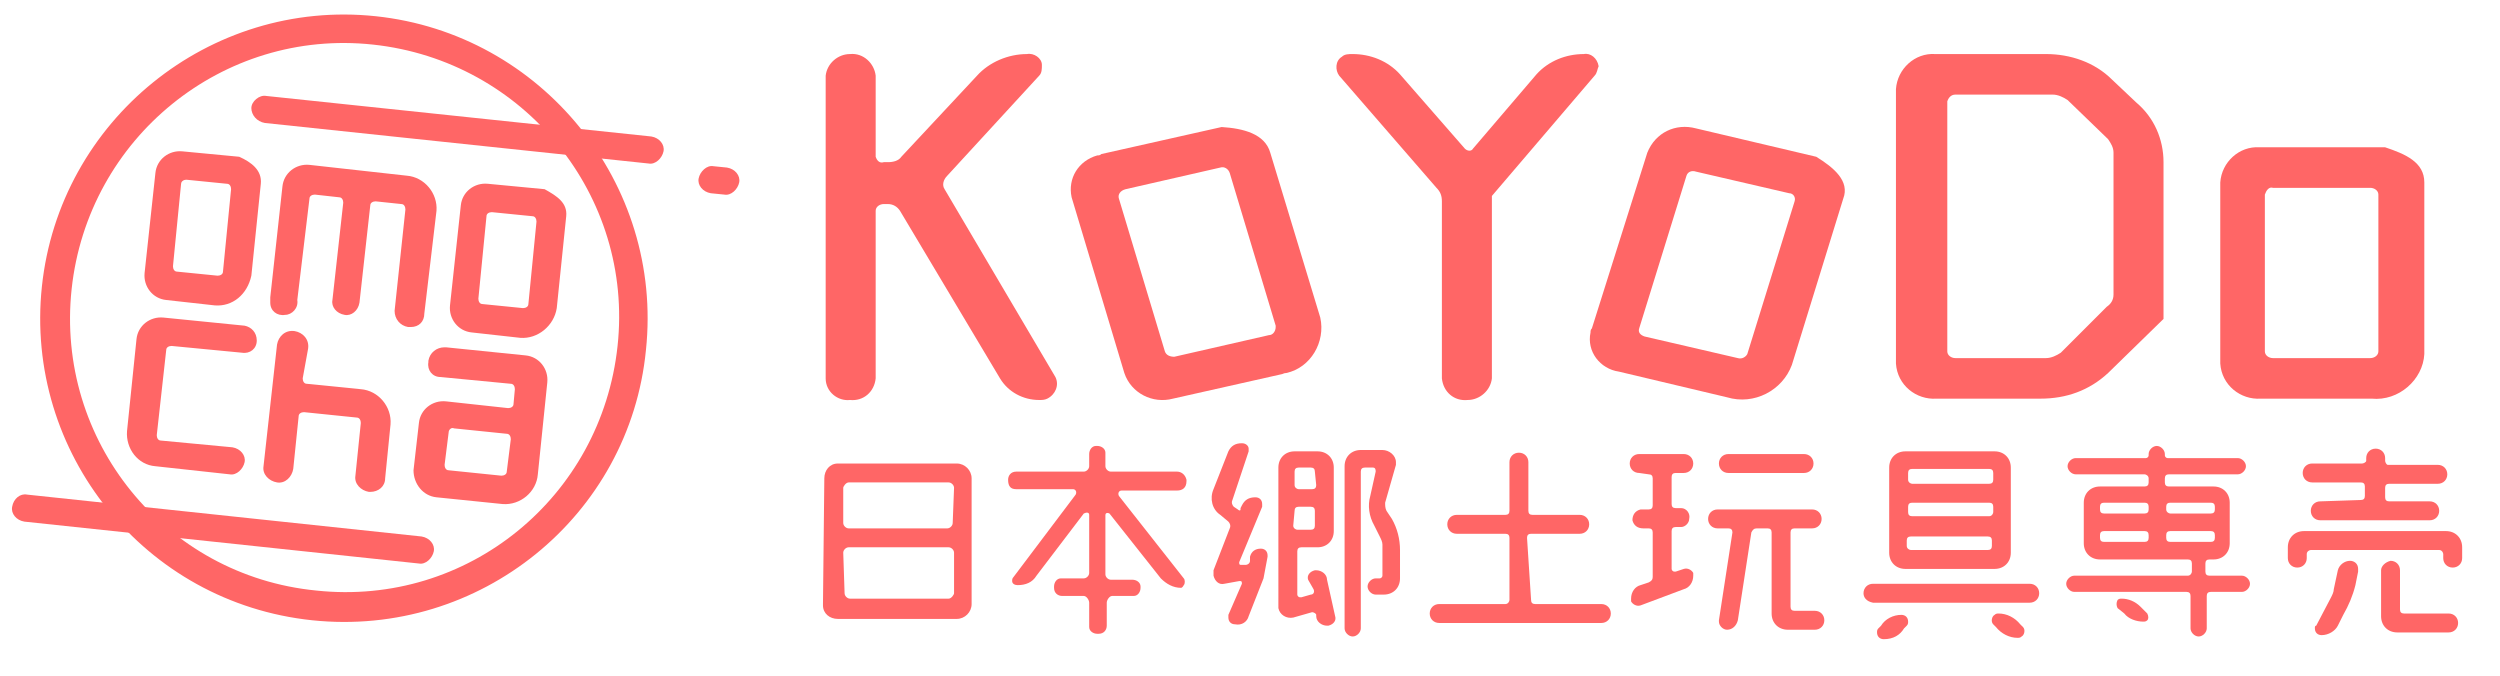 <?xml version="1.0" encoding="utf-8"?>
<!-- Generator: Adobe Illustrator 21.0.0, SVG Export Plug-In . SVG Version: 6.00 Build 0)  -->
<svg version="1.1" id="圖層_1" xmlns="http://www.w3.org/2000/svg" xmlns:xlink="http://www.w3.org/1999/xlink" x="0px" y="0px"
	 viewBox="0 0 185 50" style="enable-background:new 0 0 185 50;" xml:space="preserve">
<style type="text/css">
	.st0{fill:#FF6666;}
</style>
<title>omocha_logo</title>
<path class="st0" d="M61,35.4c0-0.6,0.4-1.1,1-1.1c0,0,0.1,0,0.1,0h8.7c0.6,0,1.1,0.5,1.1,1.1c0,0,0,0.1,0,0.1v9.2
	c0,0.6-0.5,1.1-1.1,1.1c0,0-0.1,0-0.1,0h-8.7c-0.6,0-1.1-0.4-1.1-1c0,0,0-0.1,0-0.1L61,35.4z M70.6,36.1c0-0.2-0.2-0.4-0.4-0.4h-7.4
	c-0.2,0-0.4,0.3-0.4,0.4v2.6c0,0.2,0.2,0.4,0.4,0.4h7.3c0.2,0,0.4-0.2,0.4-0.4L70.6,36.1z M62.5,43.9c0,0.2,0.2,0.4,0.4,0.4h7.3
	c0.2,0,0.4-0.3,0.4-0.4v-3c0-0.2-0.2-0.4-0.4-0.4h-7.4c-0.2,0-0.4,0.2-0.4,0.4L62.5,43.9z"/>
<path class="st0" d="M87.4,43.5c-0.6,0-1.1-0.3-1.5-0.7L82.1,38c-0.2-0.1-0.3,0-0.3,0.1v4.4c0,0.2,0.2,0.4,0.4,0.4h1.6
	c0.3,0,0.6,0.2,0.6,0.5c0,0,0,0.1,0,0.1c0,0.3-0.2,0.6-0.5,0.6c0,0-0.1,0-0.1,0h-1.5c-0.2,0-0.4,0.3-0.4,0.5v1.7
	c0,0.3-0.2,0.6-0.6,0.6c0,0-0.1,0-0.1,0c-0.3,0-0.6-0.2-0.6-0.5c0,0,0-0.1,0-0.1v-1.7c0-0.2-0.2-0.5-0.4-0.5h-1.6
	c-0.3,0-0.6-0.2-0.6-0.6c0,0,0-0.1,0-0.1c0-0.3,0.2-0.6,0.5-0.6c0,0,0.1,0,0.1,0h1.6c0.2,0,0.4-0.2,0.4-0.4v-4.3
	c0-0.2-0.2-0.2-0.4-0.1l-3.5,4.6c-0.3,0.5-0.8,0.7-1.4,0.7c-0.2,0-0.4-0.1-0.4-0.3c0-0.1,0-0.2,0.1-0.3l4.6-6.1
	c0.1-0.2,0-0.4-0.2-0.4h-4.2c-0.4,0-0.6-0.2-0.6-0.7c0-0.3,0.2-0.6,0.6-0.6c0,0,0.1,0,0.1,0h4.9c0.2,0,0.4-0.2,0.4-0.4v-0.9
	c0-0.3,0.2-0.6,0.5-0.6c0,0,0.1,0,0.1,0c0.3,0,0.6,0.2,0.6,0.5c0,0,0,0.1,0,0.1v0.9c0,0.2,0.2,0.4,0.4,0.4h4.9
	c0.3,0,0.6,0.2,0.7,0.6c0,0,0,0,0,0.1c0,0.5-0.3,0.7-0.7,0.7H83c-0.2,0-0.3,0.2-0.2,0.4l4.8,6.1c0.1,0.1,0.1,0.4,0,0.5
	C87.5,43.5,87.4,43.5,87.4,43.5z"/>
<path class="st0" d="M92.2,41.8c0.1,0,0.3-0.1,0.3-0.3l0-0.3c0.1-0.4,0.4-0.6,0.8-0.6c0.3,0,0.5,0.2,0.5,0.5c0,0,0,0.1,0,0.1
	l-0.3,1.6l-1.1,2.8c-0.1,0.4-0.5,0.7-1,0.6c-0.3,0-0.5-0.2-0.5-0.5c0-0.1,0-0.1,0-0.2l1-2.3c0-0.1,0-0.2-0.1-0.2c0,0-0.1,0-0.1,0
	l-1.1,0.2c-0.4,0.1-0.7-0.2-0.8-0.6c0-0.1,0-0.3,0-0.4l1.2-3.1c0.1-0.2,0-0.4-0.1-0.5l-0.6-0.5c-0.6-0.4-0.8-1.2-0.5-1.9l1.1-2.8
	c0.2-0.4,0.5-0.6,1-0.6c0.3,0,0.5,0.2,0.5,0.4c0,0.1,0,0.1,0,0.2L91.2,37c-0.1,0.2,0,0.4,0.1,0.5l0.3,0.2c0.1,0.1,0.2,0.1,0.2,0
	c0,0,0,0,0-0.1l0.1-0.2c0.2-0.4,0.5-0.6,1-0.6c0.3,0,0.5,0.2,0.5,0.5c0,0.1,0,0.1,0,0.2l-1.7,4.1c0,0.1,0,0.2,0.1,0.2
	c0,0,0.1,0,0.1,0L92.2,41.8z M96.8,42.9c-0.1-0.3,0.1-0.6,0.5-0.7c0,0,0.1,0,0.1,0c0.4,0,0.8,0.3,0.8,0.7l0.6,2.7
	c0.1,0.3-0.1,0.6-0.5,0.7c0,0-0.1,0-0.1,0c-0.4,0-0.8-0.3-0.8-0.7v-0.1c0-0.1-0.2-0.2-0.3-0.2c0,0,0,0,0,0l-1.4,0.4
	c-0.5,0.1-1-0.2-1.1-0.7c0-0.1,0-0.1,0-0.2V34.6c0-0.7,0.5-1.2,1.2-1.2l0,0h1.7c0.7,0,1.2,0.5,1.2,1.2c0,0,0,0,0,0v4.7
	c0,0.7-0.5,1.2-1.2,1.2c0,0,0,0,0,0h-1.2c-0.2,0-0.3,0.1-0.3,0.3V44c0,0.1,0.1,0.2,0.2,0.2c0,0,0.1,0,0.1,0l0.7-0.2
	c0.2,0,0.3-0.2,0.2-0.4L96.8,42.9z M97.3,34.9c0-0.2-0.1-0.3-0.3-0.3l0,0h-0.9c-0.2,0-0.3,0.1-0.3,0.3c0,0,0,0,0,0v1
	c0,0.2,0.2,0.3,0.3,0.3c0,0,0,0,0,0h1c0.2,0,0.3-0.1,0.3-0.3L97.3,34.9z M95.7,38.9c0,0.2,0.2,0.3,0.3,0.3c0,0,0,0,0,0h1
	c0.2,0,0.3-0.1,0.3-0.3v-1.1c0-0.2-0.1-0.3-0.3-0.3c0,0,0,0,0,0h-0.9c-0.2,0-0.3,0.1-0.3,0.3L95.7,38.9z M102.5,37.2
	c0,0.2,0,0.4,0.1,0.6l0.4,0.6c0.4,0.7,0.6,1.5,0.6,2.3v2.1c0,0.7-0.5,1.2-1.2,1.2h-0.6c-0.3,0-0.6-0.3-0.6-0.6
	c0-0.3,0.3-0.6,0.6-0.6c0,0,0,0,0,0h0.3c0.1,0,0.2-0.1,0.2-0.2v-2.3c0-0.2-0.1-0.4-0.2-0.6l-0.4-0.8c-0.4-0.7-0.5-1.5-0.3-2.2
	l0.4-1.8c0-0.1,0-0.3-0.2-0.3c0,0,0,0-0.1,0H101c-0.2,0-0.3,0.1-0.3,0.3v11.6c0,0.3-0.3,0.6-0.6,0.6c-0.3,0-0.6-0.3-0.6-0.6v-12
	c0-0.7,0.5-1.2,1.2-1.2c0,0,0,0,0,0h1.6c0.5,0,1,0.4,1,0.9c0,0.1,0,0.1,0,0.2L102.5,37.2z"/>
<path class="st0" d="M113.3,44.4c0,0.2,0.1,0.3,0.3,0.3c0,0,0,0,0,0h4.9c0.4,0,0.7,0.3,0.7,0.7c0,0.4-0.3,0.7-0.7,0.7l0,0h-12
	c-0.4,0-0.7-0.3-0.7-0.7c0-0.4,0.3-0.7,0.7-0.7l0,0h4.9c0.2,0,0.3-0.2,0.3-0.3c0,0,0,0,0,0v-4.6c0-0.2-0.1-0.3-0.3-0.3c0,0,0,0,0,0
	h-3.6c-0.4,0-0.7-0.3-0.7-0.7s0.3-0.7,0.7-0.7h3.6c0.2,0,0.3-0.1,0.3-0.3v-3.6c0-0.4,0.3-0.7,0.7-0.7c0.4,0,0.7,0.3,0.7,0.7
	c0,0,0,0,0,0v3.6c0,0.2,0.1,0.3,0.3,0.3l0,0h3.5c0.4,0,0.7,0.3,0.7,0.7s-0.3,0.7-0.7,0.7h-3.6c-0.2,0-0.3,0.1-0.3,0.3c0,0,0,0,0,0
	L113.3,44.4z"/>
<path class="st0" d="M121.3,35c-0.4,0-0.7-0.3-0.7-0.7c0-0.4,0.3-0.7,0.7-0.7c0,0,0,0,0,0h3.3c0.4,0,0.7,0.3,0.7,0.7
	S125,35,124.6,35c0,0,0,0,0,0H124c-0.2,0-0.3,0.1-0.3,0.3v2c0,0.2,0.1,0.3,0.3,0.3h0.4c0.4,0,0.7,0.4,0.6,0.8c0,0.3-0.3,0.6-0.6,0.6
	h-0.4c-0.2,0-0.3,0.1-0.3,0.3v2.8c0,0.1,0.1,0.2,0.2,0.2c0,0,0,0,0.1,0l0.6-0.2c0.3-0.1,0.6,0.1,0.7,0.3c0,0.1,0,0.1,0,0.2
	c0,0.5-0.3,0.9-0.7,1l-3.2,1.2c-0.3,0.1-0.6-0.1-0.7-0.3c0-0.1,0-0.1,0-0.2c0-0.5,0.3-0.9,0.7-1l0.6-0.2c0.2-0.1,0.3-0.2,0.3-0.4
	v-3.3c0-0.2-0.1-0.3-0.3-0.3h-0.4c-0.4,0-0.7-0.2-0.8-0.6c0-0.4,0.2-0.7,0.6-0.8c0.1,0,0.1,0,0.2,0h0.4c0.2,0,0.3-0.1,0.3-0.3v-2
	c0-0.2-0.1-0.3-0.3-0.3c0,0,0,0,0,0L121.3,35z M132.5,44.9c0,0.2,0.1,0.3,0.3,0.3c0,0,0,0,0,0h1.5c0.4,0,0.7,0.3,0.7,0.7
	c0,0,0,0,0,0c0,0.4-0.3,0.7-0.7,0.7h-2c-0.7,0-1.2-0.5-1.2-1.2c0,0,0,0,0,0v-6c0-0.2-0.1-0.3-0.3-0.3c0,0,0,0,0,0H130
	c-0.2,0-0.3,0.1-0.4,0.3l-1,6.5c-0.1,0.4-0.4,0.7-0.8,0.7c-0.3,0-0.6-0.3-0.6-0.6c0,0,0-0.1,0-0.1l1-6.5c0-0.2-0.1-0.3-0.3-0.3
	c0,0,0,0,0,0h-0.8c-0.4,0-0.7-0.3-0.7-0.7c0-0.4,0.3-0.7,0.7-0.7c0,0,0,0,0,0h7c0.4,0,0.7,0.3,0.7,0.7c0,0,0,0,0,0
	c0,0.4-0.3,0.7-0.7,0.7c0,0,0,0,0,0h-1.3c-0.2,0-0.3,0.1-0.3,0.3c0,0,0,0,0,0L132.5,44.9z M133.5,33.6c0.4,0,0.7,0.3,0.7,0.7
	s-0.3,0.7-0.7,0.7h-5.6c-0.4,0-0.7-0.3-0.7-0.7s0.3-0.7,0.7-0.7H133.5z"/>
<path class="st0" d="M137.9,43.9c0-0.4,0.3-0.7,0.7-0.7c0,0,0,0,0,0h11.6c0.4,0,0.7,0.3,0.7,0.7s-0.3,0.7-0.7,0.7h-11.6
	C138.1,44.5,137.9,44.2,137.9,43.9z M139.4,47.3c-0.3,0-0.5-0.2-0.5-0.5c0-0.1,0-0.2,0.1-0.3l0.2-0.2c0.3-0.5,0.9-0.8,1.5-0.8
	c0.3,0,0.5,0.2,0.5,0.5c0,0.1,0,0.2-0.1,0.3l-0.2,0.2C140.6,47,140.1,47.3,139.4,47.3z M147.6,33.4c0.7,0,1.2,0.5,1.2,1.2v6.3
	c0,0.7-0.5,1.2-1.2,1.2H141c-0.7,0-1.2-0.5-1.2-1.2v-6.3c0-0.7,0.5-1.2,1.2-1.2H147.6z M147.5,35c0-0.2-0.1-0.3-0.3-0.3l0,0h-5.7
	c-0.2,0-0.3,0.1-0.3,0.3c0,0,0,0,0,0v0.5c0,0.2,0.2,0.3,0.3,0.3c0,0,0,0,0,0h5.7c0.2,0,0.3-0.1,0.3-0.3V35z M141.5,37.2
	c-0.2,0-0.3,0.1-0.3,0.3v0v0.4c0,0.2,0.1,0.3,0.3,0.3l0,0h5.7c0.2,0,0.3-0.2,0.3-0.3c0,0,0,0,0,0v-0.4c0-0.2-0.1-0.3-0.3-0.3
	c0,0,0,0,0,0H141.5z M141.1,40.4c0,0.2,0.2,0.3,0.3,0.3c0,0,0,0,0,0h5.7c0.2,0,0.3-0.1,0.3-0.3V40c0-0.2-0.1-0.3-0.3-0.3l0,0h-5.7
	c-0.2,0-0.3,0.1-0.3,0.3c0,0,0,0,0,0V40.4z M147.5,46.2c-0.2-0.2-0.1-0.6,0.1-0.7c0.1-0.1,0.2-0.1,0.3-0.1c0.6,0,1.2,0.3,1.6,0.8
	l0.2,0.2c0.2,0.2,0.1,0.6-0.1,0.7c-0.1,0.1-0.2,0.1-0.3,0.1c-0.6,0-1.2-0.3-1.6-0.8L147.5,46.2z"/>
<path class="st0" d="M165.9,42.6c0.3,0,0.6,0.3,0.6,0.6c0,0.3-0.3,0.6-0.6,0.6c0,0,0,0,0,0h-2.3c-0.2,0-0.3,0.1-0.3,0.3v0v2.4
	c0,0.3-0.3,0.6-0.6,0.6c-0.3,0-0.6-0.3-0.6-0.6v-2.4c0-0.2-0.1-0.3-0.3-0.3c0,0,0,0,0,0h-8.3c-0.3,0-0.6-0.3-0.6-0.6
	c0-0.3,0.3-0.6,0.6-0.6h8.4c0.2,0,0.3-0.2,0.3-0.3c0,0,0,0,0,0v-0.6c0-0.2-0.1-0.3-0.3-0.3l0,0h-6.5c-0.7,0-1.2-0.5-1.2-1.2v-3
	c0-0.7,0.5-1.2,1.2-1.2c0,0,0,0,0,0h3.3c0.2,0,0.3-0.1,0.3-0.3v0v-0.3c0-0.2-0.2-0.3-0.3-0.3c0,0,0,0,0,0h-5.1
	c-0.3,0-0.6-0.3-0.6-0.6c0-0.3,0.3-0.6,0.6-0.6h5.2c0.1,0,0.2-0.1,0.2-0.2c0,0,0,0,0,0v-0.1c0-0.3,0.3-0.6,0.6-0.6
	c0.3,0,0.6,0.3,0.6,0.6v0.1c0,0.1,0.1,0.2,0.2,0.2l0,0h5.2c0.3,0,0.6,0.3,0.6,0.6c0,0.3-0.3,0.6-0.6,0.6h-5.1
	c-0.2,0-0.3,0.1-0.3,0.3c0,0,0,0,0,0v0.3c0,0.2,0.1,0.3,0.3,0.3l0,0h3.3c0.7,0,1.2,0.5,1.2,1.2c0,0,0,0,0,0v3c0,0.7-0.5,1.2-1.2,1.2
	h-0.3c-0.2,0-0.3,0.1-0.3,0.3c0,0,0,0,0,0v0.6c0,0.2,0.1,0.3,0.3,0.3l0,0L165.9,42.6z M159,37.5c0-0.2-0.1-0.3-0.3-0.3c0,0,0,0,0,0
	h-3c-0.2,0-0.3,0.1-0.3,0.3c0,0,0,0,0,0v0.2c0,0.2,0.1,0.3,0.3,0.3l0,0h3c0.2,0,0.3-0.1,0.3-0.3c0,0,0,0,0,0V37.5z M155.7,39.3
	c-0.2,0-0.3,0.1-0.3,0.3c0,0,0,0,0,0v0.2c0,0.2,0.1,0.3,0.3,0.3c0,0,0,0,0,0h3c0.2,0,0.3-0.1,0.3-0.3c0,0,0,0,0,0v-0.2
	c0-0.2-0.1-0.3-0.3-0.3l0,0H155.7z M156.7,45c-0.1-0.2-0.1-0.4,0-0.6c0.1-0.1,0.2-0.1,0.3-0.1c0.5,0,1,0.2,1.4,0.6l0.5,0.5
	c0.1,0.2,0.1,0.4,0,0.5c-0.1,0.1-0.2,0.1-0.3,0.1c-0.5,0-1.1-0.2-1.4-0.6L156.7,45z M163.9,37.5c0-0.2-0.1-0.3-0.3-0.3l0,0h-3
	c-0.2,0-0.3,0.1-0.3,0.3c0,0,0,0,0,0v0.2c0,0.2,0.2,0.3,0.3,0.3c0,0,0,0,0,0h3c0.2,0,0.3-0.1,0.3-0.3V37.5z M160.3,39.8
	c0,0.2,0.1,0.3,0.3,0.3c0,0,0,0,0,0h3c0.2,0,0.3-0.1,0.3-0.3v0v-0.2c0-0.2-0.1-0.3-0.3-0.3c0,0,0,0,0,0h-3c-0.2,0-0.3,0.1-0.3,0.3v0
	V39.8z"/>
<path class="st0" d="M169.3,40.5c0-0.7,0.5-1.2,1.2-1.2c0,0,0,0,0,0h10.5c0.7,0,1.2,0.5,1.2,1.2c0,0,0,0,0,0v0.8
	c0,0.4-0.3,0.7-0.7,0.7s-0.7-0.3-0.7-0.7V41c0-0.1-0.1-0.3-0.3-0.3c0,0,0,0,0,0h-9.5c-0.1,0-0.3,0.1-0.3,0.3c0,0,0,0,0,0v0.3
	c0,0.4-0.3,0.7-0.7,0.7s-0.7-0.3-0.7-0.7L169.3,40.5z M174.7,37c0.2,0,0.3-0.1,0.3-0.3c0,0,0,0,0,0V36c0-0.2-0.1-0.3-0.3-0.3
	c0,0,0,0,0,0h-3.6c-0.4,0-0.7-0.3-0.7-0.7c0,0,0,0,0,0c0-0.4,0.3-0.7,0.7-0.7h3.7c0.1,0,0.3-0.1,0.3-0.2c0,0,0,0,0,0v-0.2
	c0-0.4,0.3-0.7,0.7-0.7c0.4,0,0.7,0.3,0.7,0.7v0.2c0,0.1,0.1,0.3,0.2,0.3c0,0,0,0,0,0h3.7c0.4,0,0.7,0.3,0.7,0.7
	c0,0.4-0.3,0.7-0.7,0.7c0,0,0,0,0,0h-3.6c-0.2,0-0.3,0.1-0.3,0.3c0,0,0,0,0,0v0.7c0,0.2,0.1,0.3,0.3,0.3c0,0,0,0,0,0h3
	c0.4,0,0.7,0.3,0.7,0.7s-0.3,0.7-0.7,0.7h-8.1c-0.4,0-0.7-0.3-0.7-0.7s0.3-0.7,0.7-0.7L174.7,37z M172.5,44.2
	c0.1-0.2,0.2-0.4,0.2-0.6l0.3-1.4c0.1-0.4,0.5-0.7,0.9-0.7c0.3,0,0.6,0.2,0.6,0.6c0,0.1,0,0.1,0,0.2l-0.2,1
	c-0.2,0.8-0.5,1.5-0.9,2.2l-0.4,0.8c-0.2,0.4-0.7,0.7-1.2,0.7c-0.3,0-0.5-0.2-0.5-0.5c0-0.1,0-0.2,0.1-0.2L172.5,44.2z M176.9,41.5
	c0.4,0,0.7,0.3,0.7,0.7v2.9c0,0.2,0.1,0.3,0.3,0.3c0,0,0,0,0,0h3.3c0.4,0,0.7,0.3,0.7,0.7c0,0.4-0.3,0.7-0.7,0.7h-3.8
	c-0.7,0-1.2-0.5-1.2-1.2c0,0,0,0,0,0v-3.4C176.2,41.9,176.5,41.6,176.9,41.5L176.9,41.5z"/>
<path class="st0" d="M69.9,14l8.2,13.9c0.3,0.6,0,1.3-0.6,1.6c-0.2,0.1-0.4,0.1-0.6,0.1c-1.2,0-2.3-0.6-2.9-1.6l-7.4-12.4
	c-0.2-0.3-0.5-0.5-0.9-0.5h-0.3c-0.3,0-0.6,0.2-0.6,0.5v12.4c-0.1,1-0.9,1.7-1.9,1.6c-0.9,0.1-1.8-0.6-1.8-1.6c0,0,0,0,0,0V5.6
	C61.2,4.7,62,4,62.9,4c0,0,0,0,0,0c1-0.1,1.8,0.7,1.9,1.6v6c0.1,0.3,0.3,0.5,0.6,0.4h0.3c0.4,0,0.8-0.1,1-0.4l5.6-6
	c0.9-1,2.3-1.6,3.7-1.6c0.5-0.1,1.1,0.3,1.1,0.8c0,0.3,0,0.6-0.2,0.8L70.1,13C69.8,13.3,69.7,13.7,69.9,14z"/>
<path class="st0" d="M94.8,27.7l-8,1.8c-1.5,0.4-3.1-0.4-3.6-1.9l-3.9-13c-0.3-1.4,0.5-2.7,1.9-3.1c0.1,0,0.2,0,0.3-0.1l8.9-2
	c1.6,0.1,3.2,0.5,3.6,1.9l3.7,12.2c0.4,1.8-0.7,3.7-2.5,4.1C95,27.6,94.9,27.7,94.8,27.7z M82.8,14.7L86.2,26
	c0.1,0.3,0.4,0.4,0.7,0.4l7-1.6c0.3,0,0.5-0.3,0.5-0.6c0,0,0,0,0-0.1l-3.4-11.3c-0.1-0.3-0.4-0.5-0.7-0.4l-7,1.6
	C82.9,14.1,82.7,14.4,82.8,14.7L82.8,14.7z"/>
<path class="st0" d="M118,5.6l-7.6,8.9l0,0V28c-0.1,0.9-0.9,1.6-1.8,1.6c0,0,0,0,0,0c-1,0.1-1.8-0.6-1.9-1.6c0,0,0,0,0,0V14.9
	c0-0.4-0.1-0.7-0.4-1l-7.2-8.3c-0.3-0.4-0.3-1.1,0.2-1.4C99.5,4,99.8,4,100.1,4c1.3,0,2.6,0.5,3.5,1.5l4.8,5.5
	c0.2,0.2,0.5,0.2,0.6,0c0,0,0,0,0,0l4.7-5.5c0.9-1,2.2-1.5,3.5-1.5c0.5-0.1,1,0.3,1.1,0.9C118.2,5.1,118.2,5.4,118,5.6z"/>
<path class="st0" d="M127.8,29.4l-8-1.9c-1.4-0.2-2.4-1.5-2.1-2.9c0-0.1,0-0.2,0.1-0.3l4.1-13c0.6-1.5,2.1-2.2,3.6-1.8l8.9,2.1
	c1.3,0.8,2.5,1.8,2,3.1L132.6,27C131.9,28.9,129.8,30,127.8,29.4z M124.8,13l-3.5,11.3c-0.1,0.3,0.1,0.5,0.4,0.6c0,0,0,0,0,0
	l6.9,1.6c0.3,0.1,0.6-0.1,0.7-0.3l3.5-11.3c0.1-0.3-0.1-0.6-0.4-0.6c0,0,0,0,0,0l-6.9-1.6C125.2,12.6,124.9,12.7,124.8,13L124.8,13z
	"/>
<path class="st0" d="M156.3,5.9l1.8,1.7c1.3,1.1,2,2.7,2,4.4v11.5v0.1l-4.1,4c-1.4,1.3-3.1,1.9-5,1.9h-7.7c-1.5,0.1-2.9-1-3-2.6
	c0,0,0,0,0,0V6.6c0.1-1.5,1.4-2.7,2.9-2.6c0,0,0,0,0.1,0h8.1C153.2,4,155,4.6,156.3,5.9z M156.4,21.8V11.3c0-0.4-0.2-0.7-0.4-1
	l-3-2.9c-0.3-0.2-0.7-0.4-1.1-0.4h-7.2c-0.3,0-0.5,0.2-0.6,0.5V26c0,0.3,0.3,0.5,0.6,0.5c0,0,0,0,0,0h6.7c0.4,0,0.8-0.2,1.1-0.4
	l3.4-3.4C156.2,22.5,156.4,22.2,156.4,21.8L156.4,21.8z"/>
<path class="st0" d="M175.5,29.5h-8.2c-1.5,0.1-2.9-1-3-2.6c0,0,0,0,0,0V13.5c0.1-1.5,1.4-2.7,2.9-2.6c0,0,0,0,0.1,0h9.2
	c1.5,0.5,2.9,1.1,2.9,2.6v12.7C179.3,28.1,177.5,29.7,175.5,29.5z M167.6,14.4V26c0,0.3,0.3,0.5,0.6,0.5h7.2c0.3,0,0.6-0.2,0.6-0.5
	V14.4c0-0.3-0.3-0.5-0.6-0.5h-7.2C167.9,13.8,167.7,14.1,167.6,14.4L167.6,14.4z"/>
<path class="st0" d="M15.9,22.6l-3.6-0.4c-1-0.1-1.7-1-1.6-2l0.8-7.4c0.1-1,1-1.7,2-1.6c0,0,0,0,0,0l4.2,0.4c0.9,0.4,1.7,1,1.6,2
	l-0.7,6.8C18.3,21.8,17.2,22.7,15.9,22.6z M13.4,13.6l-0.6,6.1c0,0.2,0.1,0.4,0.3,0.4l3,0.3c0.2,0,0.4-0.1,0.4-0.3c0,0,0,0,0,0
	l0.6-6.1c0-0.2-0.1-0.4-0.3-0.4l-3-0.3C13.5,13.3,13.4,13.5,13.4,13.6L13.4,13.6z"/>
<path class="st0" d="M31.4,23.2c0,0.6-0.4,1-1,1c-0.1,0-0.1,0-0.2,0c-0.6-0.1-1-0.6-1-1.2l0.8-7.5c0-0.2-0.1-0.4-0.3-0.4l-1.9-0.2
	c-0.2,0-0.4,0.1-0.4,0.3c0,0,0,0,0,0l-0.8,7.2c-0.1,0.6-0.6,1-1.1,0.9c-0.6-0.1-1-0.6-0.9-1.1l0.8-7.2c0-0.2-0.1-0.4-0.3-0.4
	l-1.8-0.2c-0.2,0-0.4,0.1-0.4,0.3L22,22.2c0.1,0.6-0.4,1.1-0.9,1.1C20.5,23.4,20,23,20,22.4c0-0.1,0-0.3,0-0.4l0.9-8.2
	c0.1-1,1-1.7,2-1.6c0,0,0,0,0,0l7.2,0.8c1.3,0.1,2.3,1.3,2.2,2.6c0,0,0,0,0,0L31.4,23.2z"/>
<path class="st0" d="M38.5,25l-3.6-0.4c-1-0.1-1.7-1-1.6-2l0.8-7.4c0.1-1,1-1.7,2-1.6c0,0,0,0,0,0l4.2,0.4c0.9,0.5,1.7,1,1.6,2
	l-0.7,6.8C41,24.1,39.8,25.1,38.5,25C38.5,25,38.5,25,38.5,25z M36,16l-0.6,6.1c0,0.2,0.1,0.4,0.3,0.4l3,0.3c0.2,0,0.4-0.1,0.4-0.3
	c0,0,0,0,0,0l0.6-6.1c0-0.2-0.1-0.4-0.3-0.4l-3-0.3C36.2,15.7,36,15.8,36,16z"/>
<path class="st0" d="M9.4,31.9l0.7-6.8c0.1-1,1-1.7,2-1.6l6,0.6c0.5,0.1,0.9,0.5,0.9,1.1c0,0,0,0,0,0c0,0.6-0.5,1-1.1,0.9
	c0,0,0,0,0,0l-5.2-0.5c-0.2,0-0.4,0.1-0.4,0.3c0,0,0,0,0,0l-0.7,6.3c0,0.2,0.1,0.4,0.3,0.4c0,0,0,0,0,0l5.3,0.5
	c0.6,0.1,1,0.6,0.9,1.1s-0.6,1-1.1,0.9l-5.5-0.6C10.2,34.4,9.3,33.2,9.4,31.9z"/>
<path class="st0" d="M28.5,35.4c0,0.6-0.5,1-1.1,1c0,0,0,0-0.1,0c-0.6-0.1-1.1-0.6-1-1.2l0.4-3.9c0-0.2-0.1-0.4-0.3-0.4c0,0,0,0,0,0
	l-3.9-0.4c-0.2,0-0.4,0.1-0.4,0.3c0,0,0,0,0,0l-0.4,3.9c-0.1,0.6-0.6,1.1-1.2,1c-0.6-0.1-1.1-0.6-1-1.2l1-9c0.1-0.6,0.6-1.1,1.3-1
	c0.6,0.1,1.1,0.6,1,1.3l0,0L22.4,28c0,0.2,0.1,0.4,0.3,0.4c0,0,0,0,0,0l4,0.4c1.3,0.1,2.3,1.3,2.2,2.6c0,0,0,0,0,0L28.5,35.4z"/>
<path class="st0" d="M39.8,35.1c-0.1,1.3-1.3,2.3-2.6,2.2l-4.9-0.5c-1-0.1-1.7-1-1.7-2l0.4-3.5c0.1-1,1-1.7,2-1.6l4.6,0.5
	c0.2,0,0.4-0.1,0.4-0.3c0,0,0,0,0,0l0.1-1.1c0-0.2-0.1-0.4-0.3-0.4c0,0,0,0,0,0l-5.2-0.5c-0.6,0-1-0.5-0.9-1.1c0,0,0-0.1,0-0.1
	c0.1-0.6,0.6-1,1.2-1c0,0,0.1,0,0.1,0l5.9,0.6c1,0.1,1.7,1,1.6,2L39.8,35.1z M33.2,32l-0.3,2.4c0,0.2,0.1,0.4,0.3,0.4c0,0,0,0,0,0
	l3.9,0.4c0.2,0,0.4-0.1,0.4-0.3c0,0,0,0,0,0l0.3-2.4c0-0.2-0.1-0.4-0.3-0.4c0,0,0,0,0,0l-3.9-0.4C33.4,31.6,33.2,31.8,33.2,32
	C33.2,32,33.2,32,33.2,32z"/>
<path class="st0" d="M31.2,39.7c0.6,0.1,1,0.6,0.9,1.1s-0.6,1-1.1,0.9L1.8,38.6c-0.6-0.1-1-0.6-0.9-1.1c0.1-0.6,0.6-1,1.1-0.9
	L31.2,39.7z"/>
<path class="st0" d="M23.1,45.9c-12.4-1.3-21.3-12.4-20-24.7s12.4-21.3,24.7-20s21.3,12.4,20,24.7c0,0,0,0,0,0
	C46.6,38.2,35.5,47.2,23.1,45.9z M27.6,3.3C16.5,2.1,6.5,10.2,5.3,21.4s6.9,21.2,18.1,22.3c11.2,1.2,21.1-6.9,22.3-18.1
	C46.9,14.5,38.8,4.5,27.6,3.3z"/>
<path class="st0" d="M48.2,10.1c0.6,0.1,1,0.6,0.9,1.1s-0.6,1-1.1,0.9l-28.4-3C19,9,18.6,8.5,18.6,8s0.6-1,1.1-0.9L48.2,10.1z"/>
<path class="st0" d="M53.8,12.4c0.6,0.1,1,0.6,0.9,1.1s-0.6,1-1.1,0.9l0,0l-1-0.1c-0.6-0.1-1-0.6-0.9-1.1s0.6-1,1.1-0.9L53.8,12.4z"
	/>
</svg>
